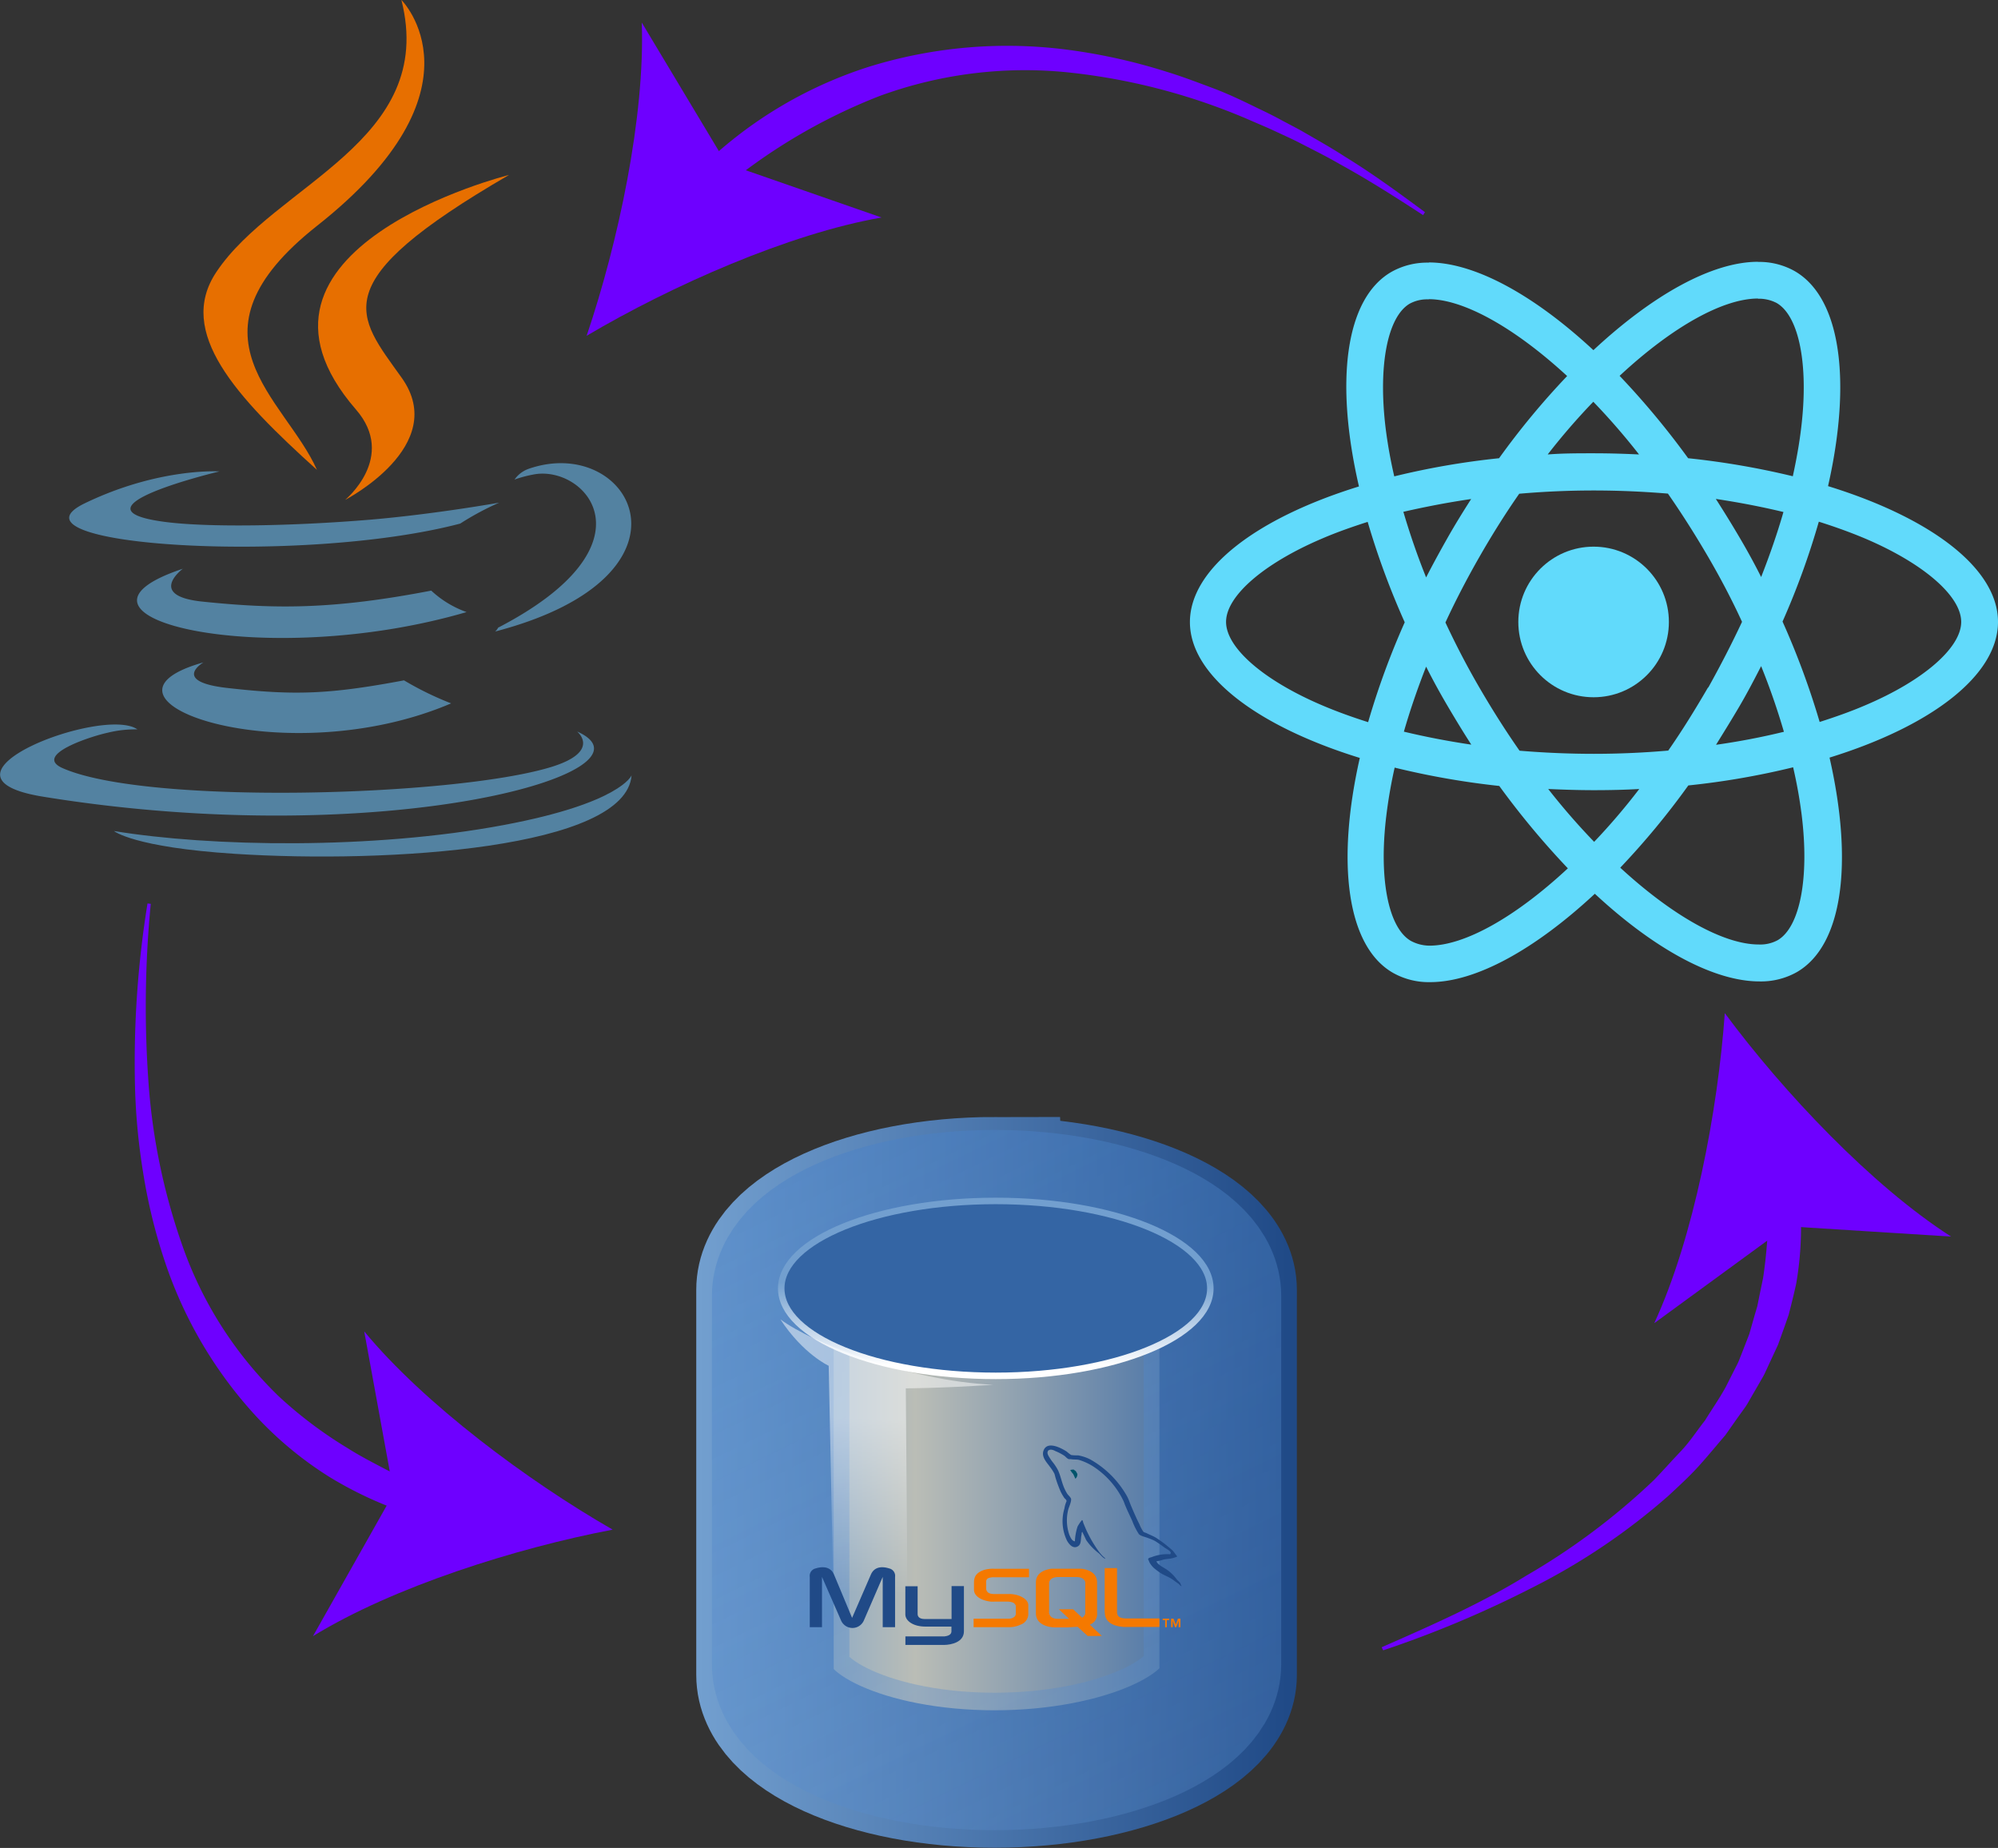 <svg id="Layer_2" data-name="Layer 2" xmlns="http://www.w3.org/2000/svg" xmlns:xlink="http://www.w3.org/1999/xlink" viewBox="0 0 307.31 284.19"><rect x="0" y="0" width="307.31" height="284.19" fill="#333333" stroke="none"/><defs><style>.cls-1{fill:#61dafb;}.cls-2{fill:#5382a1;}.cls-3{fill:#e76f00;}.cls-4{fill:url(#radial-gradient);}.cls-5,.cls-6,.cls-7{stroke-miterlimit:10;}.cls-5,.cls-6{stroke-width:21.14px;}.cls-5{fill:url(#linear-gradient);stroke:url(#linear-gradient-2);}.cls-12,.cls-6{fill:none;}.cls-6{opacity:0.54;stroke:url(#linear-gradient-3);}.cls-6,.cls-8{isolation:isolate;}.cls-7{fill:#3465a4;stroke-width:1px;stroke:url(#linear-gradient-4);}.cls-8{opacity:0.49;fill:url(#linear-gradient-5);}.cls-9{fill:#204a87;}.cls-10{fill:#00546b;}.cls-11{fill:#f57900;}.cls-13{fill:#6e00ff;}</style><radialGradient id="radial-gradient" cx="-224.61" cy="664.04" r="2.34" gradientTransform="matrix(19.26, 0, 0, -10.83, 4694.81, 7581.15)" gradientUnits="userSpaceOnUse"><stop offset="0"/><stop offset="1" stop-opacity="0"/></radialGradient><linearGradient id="linear-gradient" x1="-225.84" y1="659.54" x2="-222.38" y2="659.54" gradientTransform="matrix(21.14, 0, 0, -21.14, 5107.86, 14308.61)" gradientUnits="userSpaceOnUse"><stop offset="0" stop-color="#729fcf"/><stop offset="0.32" stop-color="#babdb6"/><stop offset="1" stop-color="#3465a4"/></linearGradient><linearGradient id="linear-gradient-2" x1="387.72" y1="277.76" x2="488.23" y2="277.76" gradientTransform="matrix(0.9, 0, 0, -1.11, -25.23, 672.28)" gradientUnits="userSpaceOnUse"><stop offset="0" stop-color="#729fcf"/><stop offset="1" stop-color="#204a87"/></linearGradient><linearGradient id="linear-gradient-3" x1="-226.93" y1="665.31" x2="-217.6" y2="646.24" gradientTransform="matrix(21.14, 0, 0, -21.14, 5107.86, 14308.61)" gradientUnits="userSpaceOnUse"><stop offset="0" stop-color="#3977c3"/><stop offset="1" stop-color="#89aedc" stop-opacity="0"/></linearGradient><linearGradient id="linear-gradient-4" x1="-224.58" y1="661.14" x2="-224.58" y2="661.77" gradientTransform="matrix(21.93, 0, 0, -20.18, 5294.72, 13687.93)" gradientUnits="userSpaceOnUse"><stop offset="0" stop-color="#fff"/><stop offset="1" stop-color="#729fcf"/></linearGradient><linearGradient id="linear-gradient-5" x1="-224.78" y1="662.73" x2="-224.81" y2="661.46" gradientTransform="matrix(21.14, 0, 0, -21.14, 5104.84, 14364.49)" gradientUnits="userSpaceOnUse"><stop offset="0" stop-color="#fff"/><stop offset="1" stop-color="#fff" stop-opacity="0"/></linearGradient></defs><path class="cls-1" d="M523.56,231.77c0-8.23-10.32-16-26.14-20.88,3.65-16.12,2-28.95-5.12-33.06a11.11,11.11,0,0,0-5.67-1.42v5.66a5.91,5.91,0,0,1,2.89.66c3.44,2,4.94,9.5,3.77,19.18-.28,2.39-.73,4.9-1.29,7.46a122.46,122.46,0,0,0-16.1-2.77,124.18,124.18,0,0,0-10.54-12.67c8.26-7.68,16-11.89,21.29-11.89v-5.65h0c-7,0-16.09,5-25.32,13.59C452.1,181.41,443,176.49,436,176.49v5.65c5.24,0,13,4.19,21.29,11.82a118.6,118.6,0,0,0-10.47,12.64,118.93,118.93,0,0,0-16.12,2.79,72.8,72.8,0,0,1-1.32-7.35c-1.19-9.68.28-17.21,3.7-19.21a5.61,5.61,0,0,1,2.92-.66v-5.65h0a11.23,11.23,0,0,0-5.73,1.42c-7.13,4.1-8.72,16.9-5,33-15.76,4.87-26,12.65-26,20.86s10.32,16,26.13,20.89c-3.65,16.12-2,29,5.12,33.06a11.2,11.2,0,0,0,5.71,1.42c7,0,16.09-5,25.32-13.59,9.23,8.57,18.35,13.48,25.32,13.48a11.23,11.23,0,0,0,5.73-1.42c7.13-4.1,8.72-16.9,5.05-33C513.29,247.8,523.56,240,523.56,231.77Zm-33-16.9c-.94,3.27-2.11,6.64-3.43,10-1-2-2.13-4.06-3.32-6.08s-2.41-4-3.65-5.93Q485.56,213.67,490.56,214.87Zm-11.61,27c-2,3.43-4,6.67-6.11,9.69-3.78.33-7.61.5-11.46.5s-7.66-.17-11.41-.48c-2.1-3-4.15-6.23-6.13-9.63s-3.68-6.69-5.27-10.09c1.57-3.4,3.34-6.79,5.24-10.11s4-6.67,6.11-9.69c3.78-.33,7.61-.5,11.46-.5s7.65.17,11.41.48q3.15,4.53,6.13,9.63t5.27,10.09C482.6,235.15,480.85,238.54,479,241.86Zm8.18-3.29a106.28,106.28,0,0,1,3.5,10.09c-3.32.81-6.82,1.49-10.44,2,1.24-2,2.48-4,3.65-6S486.09,240.6,487.13,238.57Zm-25.7,27a104.2,104.2,0,0,1-7.05-8.11c2.28.1,4.62.18,7,.18s4.74-.05,7-.18A97.77,97.77,0,0,1,461.43,265.61Zm-18.86-14.93q-5.4-.8-10.39-2c.94-3.27,2.1-6.64,3.42-10,1,2,2.13,4.06,3.32,6.08S441.33,248.76,442.57,250.68Zm18.73-52.75a104.14,104.14,0,0,1,7.05,8.12c-2.28-.11-4.61-.18-7-.18s-4.74,0-7.05.18A99.63,99.63,0,0,1,461.3,197.93Zm-18.75,14.94c-1.25,1.95-2.49,3.95-3.65,6s-2.26,4.06-3.3,6.09c-1.37-3.4-2.53-6.8-3.5-10.09C435.42,214.08,438.92,213.4,442.55,212.87ZM419.61,244.6c-9-3.83-14.78-8.85-14.78-12.83s5.8-9,14.78-12.82c2.18-.94,4.56-1.78,7-2.56a120.63,120.63,0,0,0,5.7,15.44,119.9,119.9,0,0,0-5.63,15.36C424.19,246.4,421.81,245.54,419.61,244.6Zm13.63,36.22c-3.44-2-4.94-9.5-3.77-19.18a74.41,74.41,0,0,1,1.29-7.46A122.59,122.59,0,0,0,446.85,257a125.55,125.55,0,0,0,10.55,12.67c-8.26,7.68-16,11.89-21.29,11.89A6.14,6.14,0,0,1,433.24,280.82Zm60.13-19.31c1.19,9.68-.28,17.21-3.7,19.21a5.61,5.61,0,0,1-2.92.66c-5.24,0-13-4.18-21.29-11.81a119.76,119.76,0,0,0,10.47-12.65,118.93,118.93,0,0,0,16.12-2.79A72,72,0,0,1,493.37,261.51Zm9.76-16.91c-2.18.94-4.56,1.78-7,2.56a122.27,122.27,0,0,0-5.71-15.44A118.41,118.41,0,0,0,496,216.36c2.51.79,4.89,1.65,7.12,2.59,9,3.83,14.78,8.85,14.78,12.82S512.1,240.8,503.13,244.6Z" transform="translate(-216.25 -136.13)"/><path class="cls-1" d="M436,176.49Z" transform="translate(-216.25 -136.13)"/><circle class="cls-1" cx="245.11" cy="95.65" r="11.58"/><path class="cls-1" d="M486.6,176.41Z" transform="translate(-216.25 -136.13)"/><path class="cls-2" d="M247.54,238s-5,2.92,3.58,3.92c10.44,1.19,15.77,1,27.27-1.16a48.55,48.55,0,0,0,7.25,3.54c-25.78,11-58.36-.64-38.1-6.3" transform="translate(-216.25 -136.13)"/><path class="cls-2" d="M244.39,223.58s-5.65,4.18,3,5.07c11.15,1.15,20,1.24,35.19-1.69a15.7,15.7,0,0,0,5.43,3.3c-31.18,9.12-65.91.72-43.59-6.68" transform="translate(-216.25 -136.13)"/><path class="cls-3" d="M271,199.11c6.35,7.32-1.67,13.9-1.67,13.9s16.13-8.33,8.72-18.76c-6.92-9.72-12.22-14.56,16.5-31.22,0,0-45.09,11.27-23.55,36.08" transform="translate(-216.25 -136.13)"/><path class="cls-2" d="M305.05,248.66s3.73,3.07-4.1,5.45c-14.88,4.51-61.95,5.87-75,.18-4.7-2,4.11-4.88,6.88-5.48a17.73,17.73,0,0,1,4.55-.51c-5.23-3.68-33.79,7.23-14.51,10.35,52.58,8.53,95.84-3.83,82.2-10" transform="translate(-216.25 -136.13)"/><path class="cls-2" d="M250,208.63s-23.94,5.69-8.48,7.75c6.53.88,19.54.68,31.67-.33,9.9-.84,19.85-2.62,19.85-2.62a42.75,42.75,0,0,0-6,3.22c-24.31,6.4-71.27,3.42-57.75-3.12,11.43-5.52,20.73-4.9,20.73-4.9" transform="translate(-216.25 -136.13)"/><path class="cls-2" d="M292.9,232.64c24.72-12.84,13.29-25.18,5.31-23.52a18.87,18.87,0,0,0-2.82.76,4.45,4.45,0,0,1,2.11-1.63c15.78-5.55,27.91,16.36-5.09,25a2.21,2.21,0,0,0,.49-.65" transform="translate(-216.25 -136.13)"/><path class="cls-3" d="M278,136.13s13.69,13.69-13,34.74c-21.38,16.89-4.87,26.52,0,37.52-12.48-11.26-21.64-21.17-15.49-30.4,9-13.55,34-20.11,28.48-41.86" transform="translate(-216.25 -136.13)"/><path class="cls-2" d="M252.39,267.44c23.72,1.52,60.14-.85,61-12.07,0,0-1.66,4.26-19.61,7.63-20.24,3.81-45.22,3.37-60,.93,0,0,3,2.51,18.63,3.51" transform="translate(-216.25 -136.13)"/><g id="layer1"><g id="g24902"><path id="path3366-8" class="cls-4" d="M414.69,391.7c0,14-20.13,25.28-45,25.28s-45-11.32-45-25.28h0c0-14,20.13-25.28,45-25.28s45,11.32,45,25.28Z" transform="translate(-216.25 -136.13)"/><path id="path3068-5" class="cls-5" d="M369.22,318.48c-19.48,0-35.31,7.18-35.31,16v59.24c0,8.84,15.83,16,35.31,16s35.93-7.18,35.93-16V334.49c0-8.83-16.46-16-35.93-16Z" transform="translate(-216.25 -136.13)"/><path id="path4174-0" class="cls-6" d="M369.24,320.47c-18.16,0-32.92,6.7-32.92,14.93v56.69c0,8.23,14.76,14.93,32.92,14.93s33.5-6.7,33.5-14.93V335.4C402.74,327.17,387.39,320.47,369.24,320.47Z" transform="translate(-216.25 -136.13)"/><path id="path3364-7" class="cls-7" d="M402.41,334.27c0,7.43-14.79,13.45-33,13.45s-33-6-33-13.45,14.79-13.45,33-13.45S402.41,326.84,402.41,334.27Z" transform="translate(-216.25 -136.13)"/><path id="path6922-9" class="cls-8" d="M343.71,346.17l.89,43,11.32,3.29-.35-42.82s5.13,0,13.45-.55c-12.93-.59-27.71-6.34-32.74-10.06,3.51,5.36,7.43,7.14,7.43,7.14Z" transform="translate(-216.25 -136.13)"/><path id="path12-0" class="cls-9" d="M340.8,386.37h1.88v-7.73l2.95,6.74a1.91,1.91,0,0,0,3.47,0l2.92-6.74v7.73h1.9v-7.73a1.17,1.17,0,0,0-.89-1.3c-1.44-.45-2.4-.06-2.83.94l-2.89,6.66-2.78-6.66c-.42-1-1.4-1.39-2.85-.94a1.17,1.17,0,0,0-.88,1.3v7.73Z" transform="translate(-216.25 -136.13)"/><path id="path14-5" class="cls-9" d="M355.49,380.08h1.9v4.25c0,.24.07.78,1.1.79.54,0,4.09,0,4.12,0v-5.07h1.9V387c0,1.71-2,2.08-3,2.1h-6v-1.31h6c1.22-.13,1.08-.76,1.08-1v-.51h-4c-1.87,0-3.07-.87-3.09-1.85,0-.09,0-4.35,0-4.38Z" transform="translate(-216.25 -136.13)"/><path id="path16-3" class="cls-9" d="M396.24,375.16a6.48,6.48,0,0,0-2.81.42c-.22.09-.57.09-.59.38.11.12.13.31.23.48a3.47,3.47,0,0,0,.75.91c.31.24.61.48.93.69.57.36,1.2.57,1.75.93.32.21.64.48,1,.71.16.12.26.31.47.39V380c-.11-.13-.13-.33-.24-.48s-.29-.28-.43-.43a6.81,6.81,0,0,0-1.51-1.52c-.46-.33-1.48-.78-1.67-1.33l0,0a5.61,5.61,0,0,0,1-.24c.5-.14.95-.11,1.45-.24.24-.06.47-.14.7-.21v-.14c-.26-.27-.45-.63-.72-.88a19.64,19.64,0,0,0-2.4-1.85c-.45-.3-1-.49-1.51-.75-.17-.09-.46-.13-.56-.28a6.35,6.35,0,0,1-.6-1.16c-.42-.82-.82-1.74-1.19-2.61-.26-.58-.42-1.17-.73-1.71a14.82,14.82,0,0,0-5.62-5.6,6.71,6.71,0,0,0-1.85-.62c-.37,0-.73,0-1.09-.06a5.7,5.7,0,0,1-.67-.52c-.83-.54-3-1.71-3.57-.17-.39,1,.58,1.93.92,2.43a7.75,7.75,0,0,1,.74,1.12c.1.26.13.53.23.8a19.3,19.3,0,0,0,.75,2,8.65,8.65,0,0,0,.54.93c.12.16.32.24.36.51a4.3,4.3,0,0,0-.33,1.12,6.82,6.82,0,0,0,.42,5c.23.38.78,1.2,1.52.89s.51-1.13.7-1.88c0-.18,0-.3.1-.42v0c.2.42.41.83.59,1.25a8.62,8.62,0,0,0,1.89,2c.35.27.62.73,1.06.9v-.05h0a2.35,2.35,0,0,0-.33-.3,7.11,7.11,0,0,1-.76-.9,19.44,19.44,0,0,1-1.62-2.73c-.23-.46-.44-1-.63-1.44-.08-.18-.08-.45-.23-.54a5.7,5.7,0,0,0-.69,1,8.5,8.5,0,0,0-.41,2.27c-.06,0,0,0-.06,0-.46-.12-.62-.62-.8-1a6.78,6.78,0,0,1-.13-4c.11-.32.54-1.31.37-1.61s-.38-.45-.54-.67a6.39,6.39,0,0,1-.52-1c-.35-.84-.52-1.77-.9-2.61a7.69,7.69,0,0,0-.73-1.15,7.49,7.49,0,0,1-.79-1.17c-.08-.17-.18-.44-.06-.62a.22.22,0,0,1,.2-.19c.19-.17.73,0,.91.13a7.83,7.83,0,0,1,1.44.75c.2.15.42.44.68.51h.31c.46.1,1,0,1.42.17a8.85,8.85,0,0,1,2.09,1,13.08,13.08,0,0,1,4.52,5.13c.17.34.25.66.41,1,.3.73.68,1.48,1,2.2a10.26,10.26,0,0,0,1,2c.22.32,1.09.48,1.48.65a8.09,8.09,0,0,1,1,.42c.5.31,1,.67,1.45,1,.23.18,1,.55,1,.85Z" transform="translate(-216.25 -136.13)"/><path id="path18-4" class="cls-10" d="M381.45,362.13a2.38,2.38,0,0,0-.59.07v0h0a4,4,0,0,0,.46.62c.12.24.22.48.33.72l0,0a.87.87,0,0,0,.31-.75,2.58,2.58,0,0,1-.18-.32c-.08-.15-.27-.22-.39-.34Z" transform="translate(-216.25 -136.13)"/><path id="path20-1" class="cls-11" d="M366,386.37h5.45a4.09,4.09,0,0,0,1.75-.38,1.75,1.75,0,0,0,1.21-1.6V383c0-.56-.45-1.08-1.35-1.44a4.57,4.57,0,0,0-1.61-.29h-2.29c-.77,0-1.13-.24-1.23-.76a1.09,1.09,0,0,1,0-.18v-.89a1,1,0,0,1,0-.16c.1-.41.31-.51,1-.59h5.59v-1.3h-5.31a4.79,4.79,0,0,0-1.54.16c-1.12.36-1.61.93-1.61,1.94v1.14c0,.88,1,1.63,2.58,1.81a5,5,0,0,0,.55,0h2.16c.6.06.86.17,1,.39a.46.46,0,0,1,.15.36v1.14a.69.69,0,0,1-.26.47,1.37,1.37,0,0,1-.81.27H366v1.31Z" transform="translate(-216.25 -136.13)"/><path id="path22-0" class="cls-11" d="M386.18,384.1c0,1.34,1,2.09,2.91,2.24l.55,0h4.94v-1.31h-5c-1.1,0-1.52-.28-1.52-1v-6.75h-1.9v6.76Z" transform="translate(-216.25 -136.13)"/><path id="path24-4" class="cls-11" d="M375.58,384.16v-4.65c0-1.18.81-1.9,2.39-2.13l.51,0h3.59c.19,0,.35,0,.54,0,1.58.23,2.38.95,2.38,2.13v4.65a1.72,1.72,0,0,1-1.12,1.82l1.86,1.74h-2.19L382,386.31l-1.52.09h-2a4.46,4.46,0,0,1-1.1-.15c-1.21-.35-1.8-1-1.8-2.09Zm2-.1a.77.77,0,0,0,.05.19c.1.54.59.84,1.34.84h1.72l-1.57-1.47h2.19l1.38,1.29a1,1,0,0,0,.48-.63,1.21,1.21,0,0,0,0-.19v-4.46a1.09,1.09,0,0,0,0-.18c-.11-.51-.6-.79-1.34-.79H379c-.84,0-1.39.37-1.39,1v4.43Z" transform="translate(-216.25 -136.13)"/><path id="path26-8" class="cls-11" d="M395.45,386.38h.27v-1.09h.36v-.23h-1v.23h.38v1.09Zm2.1,0h.26v-1.32h-.39l-.32.9-.35-.9h-.38v1.32h.25v-1h0l.36,1h.19l.36-1v1Z" transform="translate(-216.25 -136.13)"/><rect id="rect2300" class="cls-12" x="103.57" y="179.26" width="99.6" height="103"/></g></g><path class="cls-13" d="M428.76,389.46c7.59-3.34,15.2-6.67,22.22-11a103.66,103.66,0,0,0,19.63-14.69c1.42-1.46,2.77-3,4.15-4.44s2.49-3.18,3.74-4.76c1.05-1.71,2.21-3.36,3.17-5.11l1.35-2.67c.22-.45.47-.88.66-1.34l.55-1.39,1.08-2.78.81-2.85.42-1.42.29-1.45.6-2.9a73.87,73.87,0,0,0,.81-11.81l4.85-.3a51.12,51.12,0,0,1-.57,13c-.23,1.06-.49,2.13-.75,3.18l-.4,1.58-.54,1.55-1.1,3.07-1.37,2.95-.68,1.47c-.23.49-.53.94-.79,1.42l-1.62,2.8a10.69,10.69,0,0,1-.87,1.35l-.94,1.31-1.85,2.63c-1.4,1.62-2.75,3.28-4.18,4.85s-3,3-4.56,4.45A99,99,0,0,1,452,380.25a165.68,165.68,0,0,1-23,9.68Z" transform="translate(-216.25 -136.13)"/><path class="cls-13" d="M481.54,291.94c9,12.15,22.6,26.54,34.8,34.36l-25.24-1.59-20.41,14.91C476.77,326.47,480.46,307,481.54,291.94Z" transform="translate(-216.25 -136.13)"/><path class="cls-13" d="M435.13,169.21c-4.2-2.74-8.42-5.43-12.81-7.84-2.16-1.26-4.41-2.35-6.62-3.5-1.12-.55-2.26-1.06-3.39-1.59s-2.27-1-3.42-1.5a95.32,95.32,0,0,0-28.58-7.54,65,65,0,0,0-28.76,3.65,87.48,87.48,0,0,0-24.88,14.85l-3.06-3.38a65.36,65.36,0,0,1,26.41-16,71.82,71.82,0,0,1,30.66-2.55,88.11,88.11,0,0,1,14.95,3.34c2.44.74,4.81,1.65,7.19,2.54s4.67,2,6.94,3.11c1.15.54,2.28,1.1,3.39,1.7s2.25,1.18,3.35,1.79c2.18,1.27,4.39,2.49,6.51,3.87,4.3,2.63,8.37,5.61,12.41,8.6Z" transform="translate(-216.25 -136.13)"/><path class="cls-13" d="M306.48,187.77c4.86-14.34,9-33.69,8.48-48.17l13,21.67,23.88,8.31C337.6,172.06,319.52,180.06,306.48,187.77Z" transform="translate(-216.25 -136.13)"/><path class="cls-13" d="M239.44,275.13a163,163,0,0,0-.36,27.32,95.6,95.6,0,0,0,5.63,26.37,59.55,59.55,0,0,0,14.44,22.07,64.9,64.9,0,0,0,10.49,7.9c1.85,1.18,3.8,2.19,5.75,3.21s4,1.89,6,2.72l-1.59,4.42a59,59,0,0,1-12.94-5.91,55.83,55.83,0,0,1-11-9.06A65.71,65.71,0,0,1,241.56,330a84.4,84.4,0,0,1-3.3-13.57A97.53,97.53,0,0,1,237,302.56a153,153,0,0,1,1.94-27.49Z" transform="translate(-216.25 -136.13)"/><path class="cls-13" d="M310.48,371.37c-14.88,2.84-33.74,8.79-46.09,16.38l12.42-22-4.54-24.87C281.46,352,297.35,363.83,310.48,371.37Z" transform="translate(-216.25 -136.13)"/></svg>